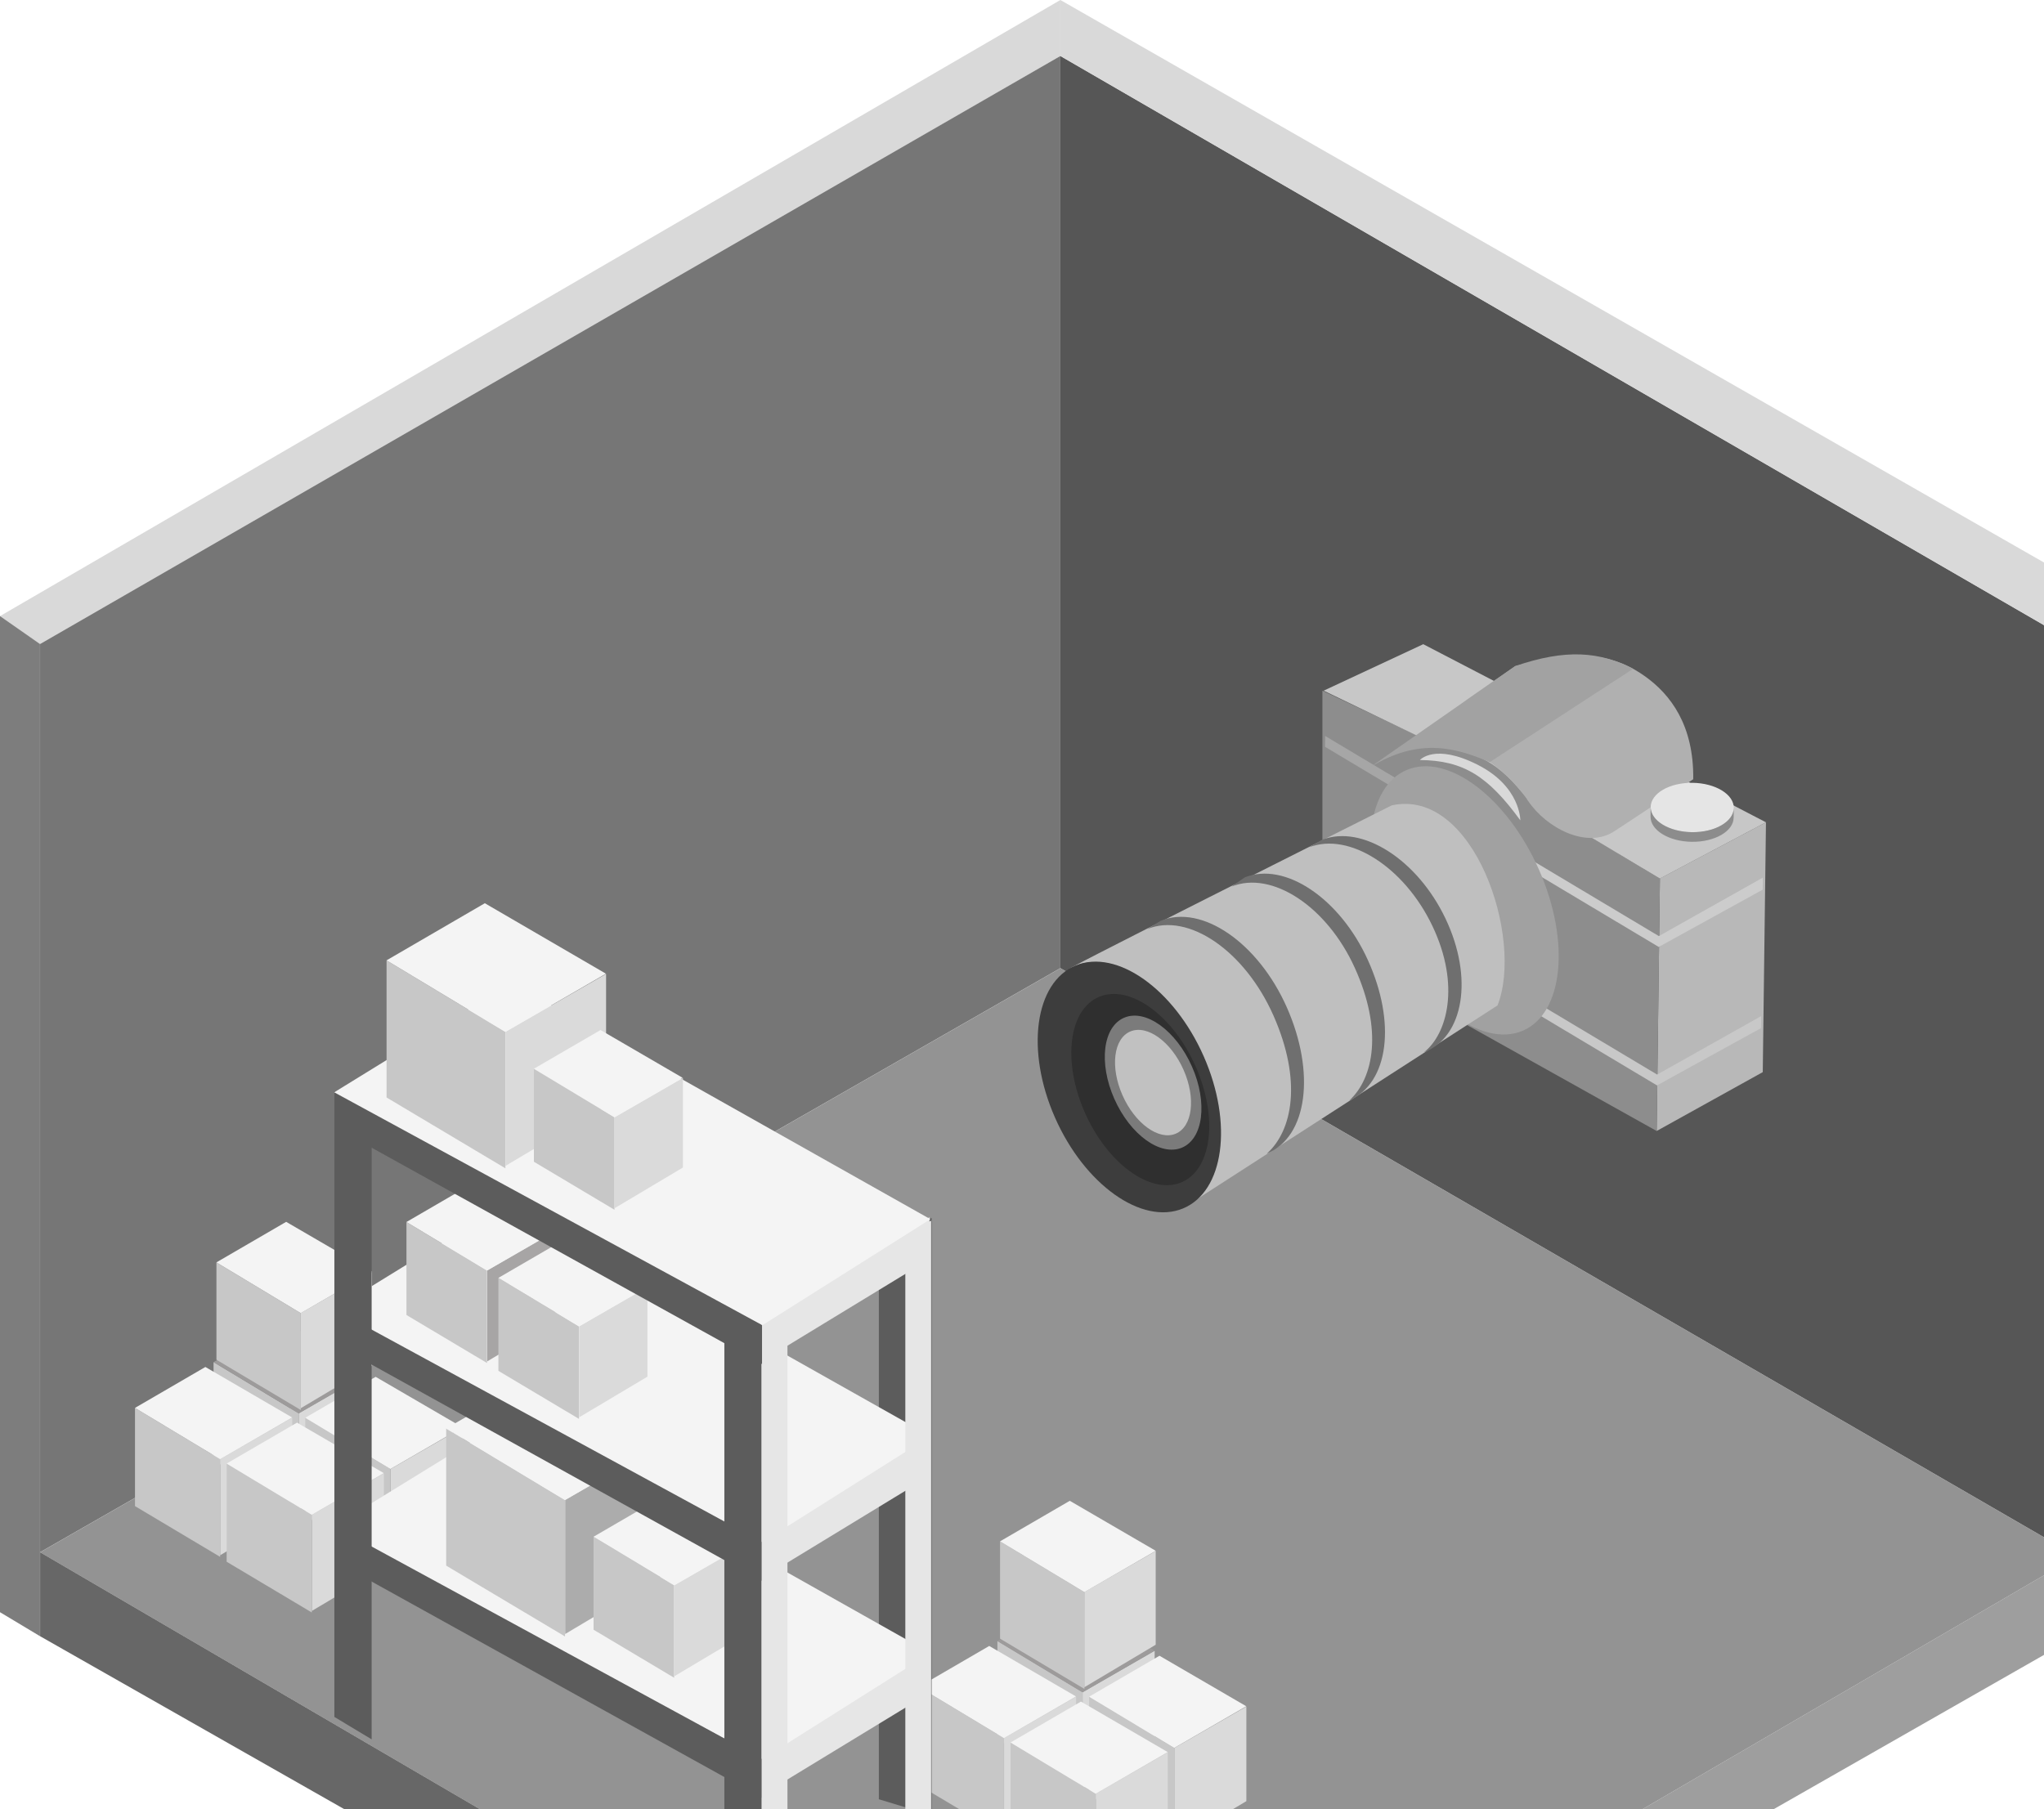 <svg width="253" height="224" viewBox="0 0 253 224" fill="none" xmlns="http://www.w3.org/2000/svg">
<path d="M257.051 192.666L131.256 265.966L4.965 192.17L131.256 119.86L257.051 192.666Z" fill="#939393"/>
<path d="M131.252 119.852V6.93L257.047 79.735V192.657L131.252 119.852Z" fill="#565656"/>
<path d="M131.25 6.934V0L261.998 74.786L257.045 79.739L131.25 6.934Z" fill="#D9D9D9"/>
<path d="M131.25 6.934V0L0.007 76.272L5.207 79.987L131.25 6.934Z" fill="#D9D9D9"/>
<path d="M131.25 274.381V265.962L257.045 192.661V202.567L131.25 274.381Z" fill="#9E9E9E"/>
<path d="M131.256 274.381V265.962L4.965 192.166V202.567L131.256 274.381Z" fill="#676767"/>
<path d="M4.953 79.736L0 76.269V199.593L4.953 202.564V79.736Z" fill="#7D7D7D"/>
<path d="M131.252 119.852V6.93L4.961 79.735V192.162L131.252 119.852Z" fill="#767676"/>
<path d="M142.919 216.086L134.004 221.397V209.506L142.919 204.377V216.086Z" fill="#DADADA"/>
<path d="M133.993 221.601V209.507L123.457 203.162V215.319L133.993 221.601Z" fill="#C7C7C7"/>
<path d="M142.906 204.344L133.991 209.505L123.455 203.16L132.167 198.095L142.906 204.344Z" fill="#9D9B9B"/>
<path d="M133.194 221.767L124.279 227.078V215.187L133.194 210.058V221.767Z" fill="#DADADA"/>
<path d="M124.266 227.274V215.181L113.73 208.836V220.993L124.266 227.274Z" fill="#C7C7C7"/>
<path d="M133.181 210.02L124.266 215.181L113.73 208.836L122.443 203.771L133.181 210.02Z" fill="#F4F4F4"/>
<path d="M154.27 222.984L145.355 228.295V216.404L154.27 211.274V222.984Z" fill="#DADADA"/>
<path d="M145.343 228.487V216.394L134.807 210.049V222.206L145.343 228.487Z" fill="#C7C7C7"/>
<path d="M154.258 211.234L145.343 216.395L134.807 210.05L143.519 204.984L154.258 211.234Z" fill="#F4F4F4"/>
<path d="M144.548 228.656L135.633 233.966V222.076L144.548 216.946V228.656Z" fill="#DADADA"/>
<path d="M135.622 234.159V222.066L125.086 215.721V227.878L135.622 234.159Z" fill="#C7C7C7"/>
<path d="M144.535 216.906L135.62 222.068L125.084 215.723L133.796 210.657L144.535 216.906Z" fill="#F4F4F4"/>
<path d="M143.048 203.62L134.215 208.882V197.101L143.048 192.019V203.62Z" fill="#DADADA"/>
<path d="M134.222 209.089V197.107L123.783 190.82V202.865L134.222 209.089Z" fill="#C7C7C7"/>
<path d="M143.055 191.991L134.222 197.105L123.783 190.819L132.415 185.8L143.055 191.991Z" fill="#F4F4F4"/>
<path d="M45.897 181.556L36.982 186.867V174.976L45.897 169.847V181.556Z" fill="#DADADA"/>
<path d="M36.969 187.069V174.976L26.434 168.631V180.788L36.969 187.069Z" fill="#C7C7C7"/>
<path d="M45.885 169.816L36.969 174.977L26.434 168.632L35.146 163.566L45.885 169.816Z" fill="#9D9B9B"/>
<path d="M36.173 187.228L27.258 192.539V180.648L36.173 175.519V187.228Z" fill="#DADADA"/>
<path d="M27.245 192.739V180.646L16.709 174.301V186.458L27.245 192.739Z" fill="#C7C7C7"/>
<path d="M36.16 175.483L27.245 180.644L16.709 174.299L25.421 169.233L36.16 175.483Z" fill="#F4F4F4"/>
<path d="M57.251 188.452L48.336 193.763V181.873L57.251 176.743V188.452Z" fill="#DADADA"/>
<path d="M48.321 193.956V181.863L37.785 175.518V187.675L48.321 193.956Z" fill="#C7C7C7"/>
<path d="M57.236 176.702L48.321 181.864L37.785 175.519L46.498 170.453L57.236 176.702Z" fill="#F4F4F4"/>
<path d="M47.517 194.122L38.602 199.433V187.543L47.517 182.413V194.122Z" fill="#DADADA"/>
<path d="M38.591 199.626V187.533L28.055 181.188V193.345L38.591 199.626Z" fill="#C7C7C7"/>
<path d="M47.504 182.372L38.589 187.534L28.053 181.189L36.765 176.123L47.504 182.372Z" fill="#F4F4F4"/>
<path d="M46.05 169.083L37.217 174.345V162.564L46.05 157.481V169.083Z" fill="#DADADA"/>
<path d="M37.228 174.557V162.576L26.789 156.289V168.334L37.228 174.557Z" fill="#C7C7C7"/>
<path d="M46.061 157.455L37.228 162.569L26.789 156.282L35.421 151.264L46.061 157.455Z" fill="#F4F4F4"/>
<path d="M115.312 150.763V224.73L108.781 222.749V154.668L115.312 150.763Z" fill="#5C5C5C"/>
<path d="M115.042 209.597L94.309 222.226V217.521L115.042 204.396V209.597Z" fill="#E6E6E6"/>
<path d="M94.321 217.771L41.863 188.55V193.503L94.321 222.582V217.771Z" fill="#5C5C5C"/>
<path d="M94.362 217.775L41.369 188.941L63.309 175.429L115.163 204.65L94.362 217.775Z" fill="#F4F4F4"/>
<path d="M82.4 194.878L69.955 202.291V185.693L82.4 178.532V194.878Z" fill="#ACACAC"/>
<path d="M69.936 202.594V185.713L55.228 176.855V193.826L69.936 202.594Z" fill="#C7C7C7"/>
<path d="M82.381 178.501L69.936 185.706L55.228 176.848L67.39 169.777L82.381 178.501Z" fill="#F4F4F4"/>
<path d="M91.913 202.488L83.475 207.515V196.26L91.913 191.404V202.488Z" fill="#DADADA"/>
<path d="M83.442 207.706V196.259L73.469 190.253V201.76L83.442 207.706Z" fill="#C7C7C7"/>
<path d="M91.88 191.368L83.442 196.254L73.469 190.248L81.716 185.453L91.88 191.368Z" fill="#F4F4F4"/>
<path d="M115.053 182.74L94.32 195.37V190.665L115.053 177.54V182.74Z" fill="#E6E6E6"/>
<path d="M94.321 190.914L41.863 161.692V166.645L94.321 195.725V190.914Z" fill="#5C5C5C"/>
<path d="M94.362 190.919L41.369 162.085L63.309 148.573L115.163 177.794L94.362 190.919Z" fill="#F4F4F4"/>
<path d="M115.254 151.109L112.059 152.937V226.877L115.254 224.887V151.109Z" fill="#E6E6E6"/>
<path d="M46.002 137.575V215.333L41.387 212.556V135.099L46.002 137.575Z" fill="#5C5C5C"/>
<path d="M94.274 242.686V163.813L89.658 161.337V239.846L94.274 242.686Z" fill="#5C5C5C"/>
<path d="M97.469 161.993L94.273 163.82V242.693L97.469 240.703V161.993Z" fill="#E6E6E6"/>
<path d="M68.745 163.513L60.307 168.54V157.285L68.745 152.43V163.513Z" fill="#A7A5A5"/>
<path d="M60.283 168.743V157.296L50.31 151.29V162.797L60.283 168.743Z" fill="#C7C7C7"/>
<path d="M68.722 152.404L60.283 157.29L50.31 151.284L58.557 146.489L68.722 152.404Z" fill="#F4F4F4"/>
<path d="M80.136 170.431L71.697 175.458V164.203L80.136 159.348V170.431Z" fill="#DADADA"/>
<path d="M71.664 175.659V164.212L61.691 158.206V169.713L71.664 175.659Z" fill="#C7C7C7"/>
<path d="M80.103 159.322L71.664 164.208L61.691 158.202L69.938 153.407L80.103 159.322Z" fill="#F4F4F4"/>
<path d="M115.053 155.888L94.32 168.517V163.812L115.053 150.688V155.888Z" fill="#E6E6E6"/>
<path d="M94.321 164.059L41.863 134.838V139.791L94.321 168.871V164.059Z" fill="#5C5C5C"/>
<path d="M94.362 164.063L41.369 135.229L63.309 121.717L115.163 150.938L94.362 164.063Z" fill="#F4F4F4"/>
<path d="M75.019 136.921L62.574 144.334V127.736L75.019 120.575V136.921Z" fill="#DADADA"/>
<path d="M62.555 144.636V127.755L47.848 118.897V135.868L62.555 144.636Z" fill="#C7C7C7"/>
<path d="M75 120.544L62.555 127.749L47.848 118.891L60.01 111.82L75 120.544Z" fill="#F4F4F4"/>
<path d="M84.53 144.539L76.092 149.566V138.311L84.53 133.456V144.539Z" fill="#DADADA"/>
<path d="M76.057 149.769V138.322L66.084 132.316V143.824L76.057 149.769Z" fill="#C7C7C7"/>
<path d="M84.495 133.432L76.057 138.317L66.084 132.311L74.331 127.517L84.495 133.432Z" fill="#F4F4F4"/>
<path d="M218.189 132.73L205.058 140.016L205.459 108.756L218.586 101.801L218.189 132.73Z" fill="#B8B8B8"/>
<path d="M163.684 116.899L163.684 85.505L177.865 92.21C183.105 92.912 185.702 94.019 188.96 98.865L205.462 108.764L205.061 140.02L163.684 116.899Z" fill="#8D8D8D"/>
<path d="M188.18 101.556C184.205 96.103 181.148 94.141 175.753 94.091C175.753 94.091 177.569 91.978 182.901 94.68C188.233 97.382 188.18 101.556 188.18 101.556Z" fill="#D9D9D9"/>
<path d="M163.838 85.505L176.168 79.751L218.585 101.802L205.459 108.765L189.104 98.989C185.498 94.281 182.898 93.175 177.861 92.269L163.838 85.505Z" fill="#C7C7C7"/>
<path d="M205.328 115.889L189.014 106.138L188.996 107.479L205.311 117.231L218.181 110.14L218.2 108.649L205.328 115.889Z" fill="#CCCCCC"/>
<path d="M205.115 133.032L188.801 123.281L188.784 124.623L205.098 134.374L217.968 127.283L217.987 125.793L205.115 133.032Z" fill="#C8C8C8"/>
<path d="M177.932 99.425L164.025 91.113L164.008 92.455L177.915 100.767L177.932 99.425Z" fill="#A6A6A6"/>
<ellipse cx="9.956" cy="17.661" rx="9.956" ry="17.661" transform="matrix(0.924 -0.382 0.404 0.915 164.955 99.112)" fill="#A1A1A1"/>
<path d="M172.257 99.709C172.257 99.709 125.153 123.341 133.392 119.484C141.631 115.628 146.71 149.39 146.71 149.39L185.356 124.475C188.647 116.152 182.423 97.454 172.257 99.709Z" fill="#BFBFBF"/>
<ellipse cx="9.956" cy="16.437" rx="9.956" ry="16.437" transform="matrix(0.924 -0.382 0.404 0.915 123.949 123.331)" fill="#3D3D3D"/>
<path d="M156.796 142.826C161.877 140.724 162.835 132.749 159.285 124.724C155.736 116.699 148.739 111.897 143.658 113.998L142.005 115.02C147.086 112.919 154.081 117.717 157.629 125.737C161.176 133.758 160.014 139.96 156.796 142.826Z" fill="#6F6F6F"/>
<path d="M167.011 136.244C171.96 133.997 172.786 126.535 169.319 118.873C165.851 111.21 159.019 106.623 154.059 108.628L152.444 109.753C157.404 107.748 164.236 112.181 167.701 119.84C171.167 127.498 170.056 133.451 167.011 136.244Z" fill="#6F6F6F"/>
<path d="M176.238 130.286C181.197 128.376 182.401 121.05 178.928 113.739C175.456 106.428 168.622 102.049 163.663 103.958L162.05 104.888C167.009 102.978 173.842 107.354 177.312 114.661C180.782 121.967 179.13 128.052 176.238 130.286Z" fill="#6F6F6F"/>
<ellipse cx="7.428" cy="12.558" rx="7.428" ry="12.558" transform="matrix(0.924 -0.382 0.404 0.915 129.203 126.236)" fill="#2F2F2F"/>
<ellipse cx="5.205" cy="8.8" rx="5.205" ry="8.8" transform="matrix(0.924 -0.382 0.404 0.915 134.365 127.969)" fill="#7B7B7B"/>
<ellipse cx="4.094" cy="6.922" rx="4.094" ry="6.922" transform="matrix(0.924 -0.382 0.404 0.915 136.139 129.254)" fill="#C1C1C1"/>
<path d="M199.823 102.906L209.584 96.47C209.67 89.762 206.753 85.971 203.635 83.742C200.308 81.364 196.08 80.046 187.551 82.471L181.651 86.572C180.551 87.337 182.397 93.036 183.531 93.749C185.239 94.823 187.436 96.615 189.142 99.152C191.412 102.526 196.429 105.144 199.823 102.906Z" fill="#B0B0B0"/>
<path d="M187.538 82.463L169.487 95.052C175.812 91.073 180.552 92.744 184.404 94.349L202.143 82.8C197.997 80.659 193.827 80.308 187.538 82.463Z" fill="#A2A2A2"/>
<ellipse cx="5.143" cy="3.056" rx="5.143" ry="3.056" transform="matrix(1 0.013 -0.013 1 204.357 96.846)" fill="#E5E5E5"/>
<path d="M209.419 103.024C212.259 103.06 214.579 101.722 214.601 100.034L214.586 101.227C214.564 102.914 212.244 104.253 209.404 104.216C206.564 104.18 204.279 102.782 204.301 101.095L204.316 99.902C204.295 101.59 206.579 102.988 209.419 103.024Z" fill="#8C8C8C"/>
</svg>
